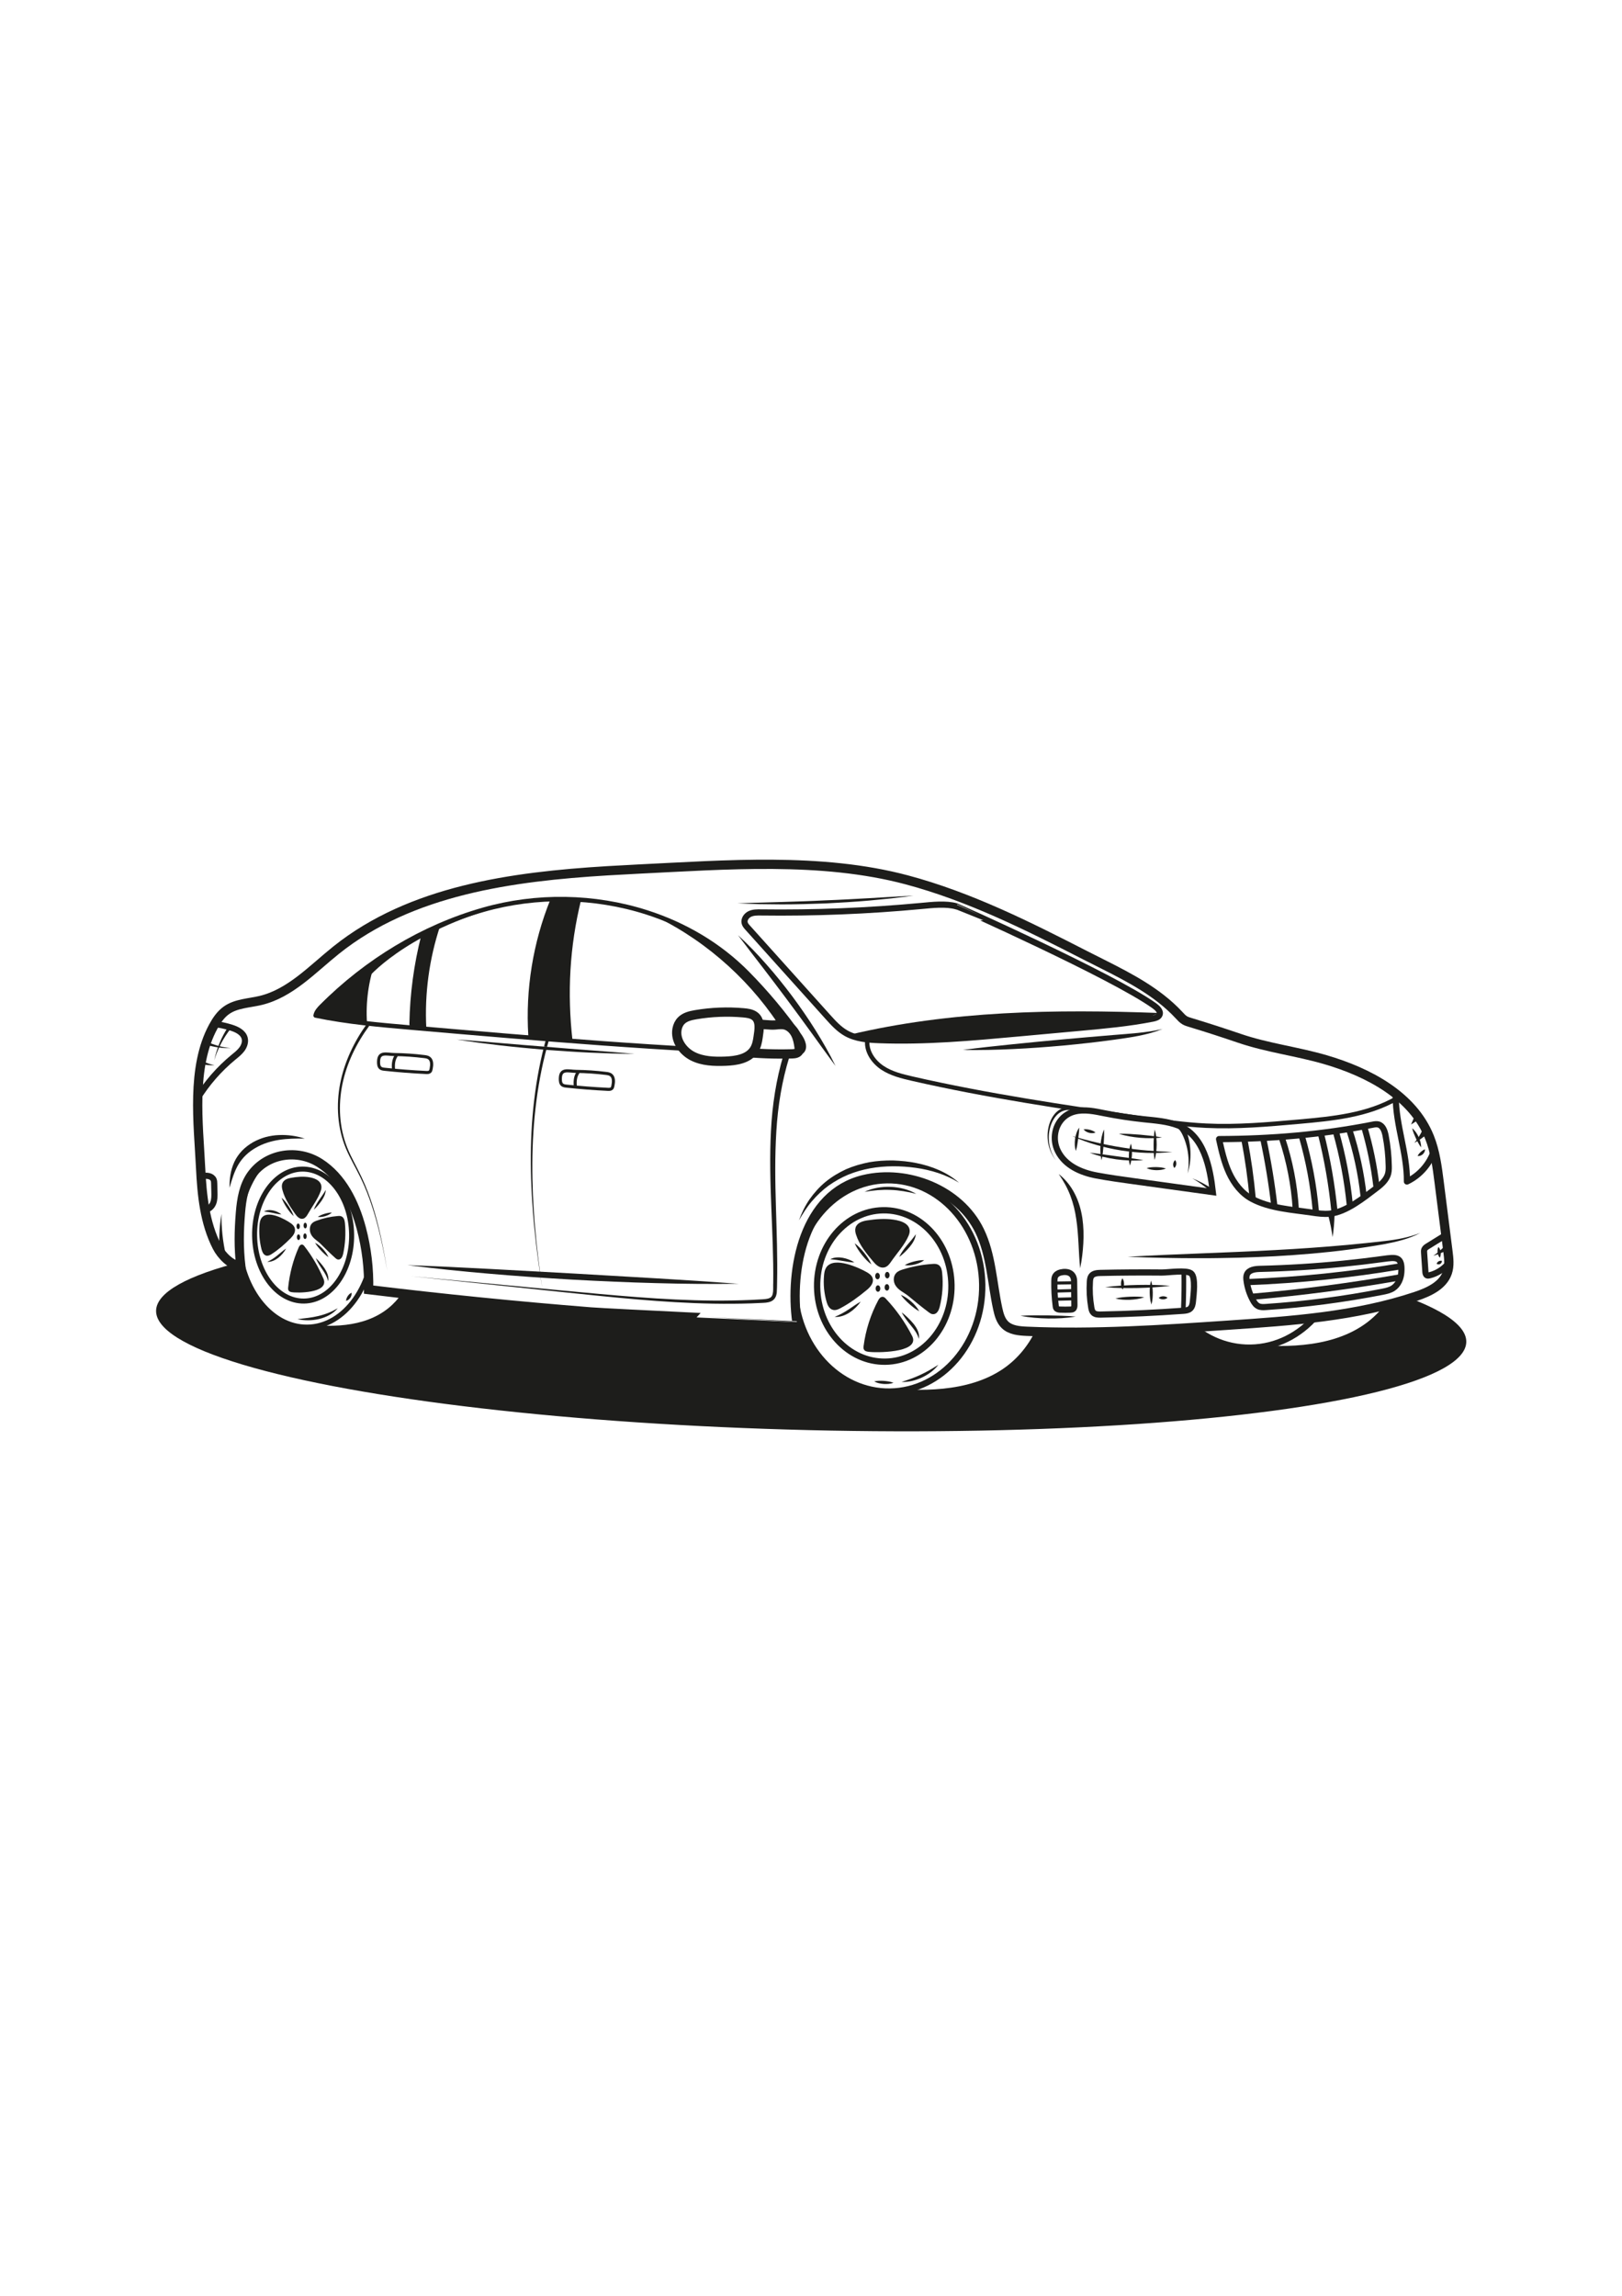 <?xml version="1.0" encoding="utf-8"?>
<!-- Generator: Adobe Illustrator 27.5.0, SVG Export Plug-In . SVG Version: 6.00 Build 0)  -->
<svg xmlns="http://www.w3.org/2000/svg" xmlns:xlink="http://www.w3.org/1999/xlink" viewBox="0 0 650 500" width="595" height="842" preserveAspectRatio="xMidYMid meet" data-scaled="true">
<g id="BACKGROUND">
	<rect style="fill:#FFFFFF;" width="650" height="500"/>
</g>
<g id="OBJECTS">
	<g>
		
			<ellipse transform="matrix(0.024 -1 1 0.024 -4.306 638.752)" style="fill:#1D1D1B;" cx="325" cy="321.582" rx="41.581" ry="262.523"/>
		<g>
			<g>
				<g>
					<g>
						<path style="fill:#FFFFFF;stroke:#1D1D1B;stroke-width:2.529;stroke-linejoin:round;stroke-miterlimit:10;" d="
							M339.556,303.852c0.782,5.785,1.828,11.586,1.963,17.309c0.159,6.724,0.332,13.547,2.301,19.979
							c0.459,1.498,1.051,3.026,2.201,4.09c1.533,1.419,3.751,1.753,5.828,1.972c16.621,1.754,36.412,2.103,50.719-7.567
							c12.006-8.115,18.381-22.633,18.17-36.898c-0.212-14.35-7.098-28.76-19.469-36.48c-14.522-9.062-35.239-7.648-51.566-4.65
							c-2.803,0.515-5.796,1.253-7.643,3.423c-1.397,1.64-1.905,3.842-2.279,5.964c-1.523,8.638-1.557,17.456-0.945,26.183
							C338.992,299.396,339.254,301.623,339.556,303.852z"/>
						
							<ellipse transform="matrix(1 -0.015 0.015 1 -4.476 5.297)" style="fill:#FFFFFF;stroke:#1D1D1B;stroke-width:2.529;stroke-linejoin:round;stroke-miterlimit:10;" cx="355.948" cy="305.32" rx="37.569" ry="42.335"/>
						
							<ellipse transform="matrix(1 -0.015 0.015 1 -4.479 5.275)" style="fill:#FFFFFF;stroke:#1D1D1B;stroke-width:2.529;stroke-linejoin:round;stroke-miterlimit:10;" cx="354.266" cy="305.345" rx="26.916" ry="30.331"/>
					</g>
					<g>
						<path style="fill:#1D1D1B;stroke:#1D1D1B;stroke-width:1.265;stroke-miterlimit:10;" d="M347.811,331.007
							c-0.376-0.063-0.792-0.16-1.005-0.477c-0.189-0.283-0.156-0.654-0.113-0.991c0.821-6.381,2.814-12.609,5.85-18.282
							c0.266-0.498,0.693-1.069,1.247-0.963c0.274,0.052,0.485,0.264,0.677,0.466c4.207,4.446,7.77,9.5,10.544,14.958
							C367.863,331.329,350.983,331.539,347.811,331.007z"/>
						<path style="fill:#1D1D1B;stroke:#1D1D1B;stroke-width:1.265;stroke-miterlimit:10;" d="M372.627,315.383
							c0.37,0.275,0.766,0.559,1.225,0.599c1.14,0.099,1.802-1.243,2.084-2.352c1.121-4.42,1.459-9.038,0.993-13.574
							c-0.105-1.021-0.34-2.18-1.229-2.694c-0.561-0.324-1.25-0.304-1.897-0.261c-3.994,0.262-7.956,0.997-11.779,2.182
							c-0.905,0.281-1.846,0.614-2.477,1.322c-0.832,0.934-0.93,2.37-0.463,3.53c0.911,2.262,3.557,3.21,5.324,4.68
							C367.106,311.061,369.81,313.285,372.627,315.383z"/>
						<path style="fill:#1D1D1B;stroke:#1D1D1B;stroke-width:1.265;stroke-miterlimit:10;" d="M356.566,295.214
							c-0.595,0.87-1.285,1.807-2.312,2.042c-1.511,0.346-2.849-0.965-3.847-2.151c-2.704-3.217-5.472-6.545-6.749-10.549
							c-0.25-0.782-0.439-1.629-0.205-2.415c0.492-1.655,2.503-2.236,4.21-2.494c3.41-0.515,6.891-0.795,10.303-0.298
							c3.088,0.45,7.189,1.743,5.601,5.494C362.028,288.481,358.797,291.952,356.566,295.214z"/>
						<path style="fill:#1D1D1B;stroke:#1D1D1B;stroke-width:1.265;stroke-miterlimit:10;" d="M347.137,300.384
							c0.829,0.485,1.69,1.09,1.967,2.01c0.458,1.519-0.863,2.95-2.082,3.966c-3.293,2.745-6.765,5.302-10.554,7.307
							c-0.79,0.418-1.686,0.823-2.549,0.591c-1.153-0.31-1.719-1.59-2.054-2.736c-0.99-3.388-1.333-6.964-1.005-10.479
							c0.088-0.946,0.235-1.919,0.732-2.729C334.19,294.076,344.141,298.633,347.137,300.384z"/>
						<path style="fill:#1D1D1B;" d="M354.628,300.98c0.011,0.716,0.438,1.291,0.954,1.283c0.516-0.008,0.927-0.595,0.916-1.311
							c-0.011-0.716-0.438-1.291-0.954-1.283C355.027,299.677,354.617,300.264,354.628,300.98z"/>
						<path style="fill:#1D1D1B;" d="M350.721,301.349c0.011,0.716,0.438,1.291,0.954,1.283c0.517-0.008,0.927-0.595,0.916-1.311
							c-0.011-0.716-0.438-1.291-0.954-1.283C351.121,300.045,350.711,300.632,350.721,301.349z"/>
						<path style="fill:#1D1D1B;" d="M354.493,305.878c0.011,0.716,0.438,1.291,0.954,1.283c0.516-0.008,0.927-0.595,0.916-1.311
							c-0.011-0.716-0.438-1.291-0.954-1.283C354.892,304.575,354.482,305.162,354.493,305.878z"/>
						<path style="fill:#1D1D1B;" d="M350.899,306.345c0.011,0.716,0.438,1.291,0.954,1.283c0.516-0.008,0.927-0.595,0.916-1.311
							c-0.011-0.716-0.438-1.291-0.954-1.283C351.298,305.042,350.888,305.629,350.899,306.345z"/>
					</g>
				</g>
				<g>
					<path style="fill:#FFFFFF;" d="M344.947,311.562c-1.541,1.358-3.089,2.721-4.81,3.841c-1.722,1.12-3.636,1.996-5.67,2.283"/>
					<path style="fill:#1D1D1B;" d="M344.947,311.562c-1.212,1.718-2.708,3.186-4.473,4.36c-0.892,0.567-1.844,1.06-2.864,1.379
						c-1.012,0.325-2.088,0.498-3.144,0.385c1.953-0.778,3.661-1.702,5.333-2.801C341.483,313.815,343.081,312.556,344.947,311.562z
						"/>
				</g>
				<g>
					<g>
						<path style="fill:#FFFFFF;" d="M368.222,326.505c-0.09-2.657-1.923-4.89-3.664-6.899c-1.069-1.233-2.138-2.466-3.207-3.7"/>
						<path style="fill:#1D1D1B;" d="M368.222,326.505c-0.584-2.118-1.823-3.701-3.152-5.335c-0.655-0.818-1.352-1.64-1.977-2.517
							c-0.634-0.87-1.234-1.768-1.742-2.747c0.897,0.641,1.701,1.363,2.472,2.114c0.774,0.748,1.504,1.528,2.207,2.369
							c0.677,0.857,1.324,1.777,1.752,2.825C368.227,324.243,368.436,325.419,368.222,326.505z"/>
					</g>
					<g>
						<path style="fill:#FFFFFF;" d="M366.988,284.576c-0.686,2.028-2.099,3.714-3.482,5.347c-1.055,1.246-2.109,2.491-3.164,3.737"
							/>
						<path style="fill:#1D1D1B;" d="M366.988,284.576c-0.062,0.979-0.412,1.925-0.872,2.783c-0.457,0.866-1.044,1.64-1.644,2.378
							c-0.62,0.721-1.248,1.418-1.933,2.076c-0.679,0.661-1.391,1.294-2.197,1.847c0.842-1.756,1.983-3.269,3.18-4.717
							C364.74,287.509,365.916,286.19,366.988,284.576z"/>
					</g>
					<g>
						<path style="fill:#FFFFFF;" d="M370.384,294.961c-2.571,0.821-5.191,1.488-7.841,1.996"/>
						<path style="fill:#1D1D1B;" d="M370.384,294.961c-1.138,0.876-2.425,1.359-3.738,1.715c-1.323,0.318-2.684,0.509-4.103,0.281
							c1.232-0.736,2.505-1.133,3.798-1.48C367.643,295.167,368.951,294.907,370.384,294.961z"/>
					</g>
					<g>
						<path style="fill:#FFFFFF;" d="M332.709,294.586c3.219-0.666,6.526,0.315,9.666,1.287"/>
						<path style="fill:#1D1D1B;" d="M332.709,294.586c1.529-0.822,3.356-0.852,5.008-0.573c0.832,0.158,1.645,0.381,2.421,0.694
							c0.779,0.306,1.528,0.677,2.237,1.165c-1.718-0.018-3.302-0.381-4.873-0.641C335.926,294.937,334.409,294.736,332.709,294.586
							z"/>
					</g>
					<g>
						<path style="fill:#FFFFFF;" d="M342.497,288.182c2.133,2.908,4.372,5.738,6.711,8.482"/>
						<path style="fill:#1D1D1B;" d="M342.497,288.182c1.512,1.124,2.71,2.462,3.841,3.857c1.1,1.42,2.126,2.894,2.871,4.625
							c-1.493-1.096-2.704-2.45-3.841-3.857C344.261,291.375,343.222,289.885,342.497,288.182z"/>
					</g>
					<g>
						<path style="fill:#FFFFFF;" d="M360.984,308.867c2.606,2.039,5.083,4.242,7.41,6.594"/>
						<path style="fill:#1D1D1B;" d="M360.984,308.867c1.605,0.635,2.963,1.626,4.221,2.717c1.233,1.121,2.374,2.354,3.189,3.876
							c-1.512-0.829-2.773-1.873-4.012-2.952C363.169,311.402,361.985,310.271,360.984,308.867z"/>
					</g>
				</g>
			</g>
			<g>
				<g>
					<g>
						<path style="fill:#FFFFFF;stroke:#1D1D1B;stroke-width:2.007;stroke-linejoin:round;stroke-miterlimit:10;" d="
							M110.762,283.576c0.578,5.043,1.346,10.101,1.456,15.089c0.129,5.86,0.27,11.807,1.706,17.417
							c0.334,1.307,0.765,2.639,1.599,3.569c1.11,1.24,2.713,1.536,4.214,1.731c12.009,1.565,26.304,1.913,36.616-6.482
							c8.654-7.045,13.226-19.684,13.042-32.116c-0.185-12.506-5.19-25.08-14.142-31.835c-10.509-7.93-25.469-6.743-37.254-4.167
							c-2.023,0.442-4.183,1.079-5.513,2.966c-1.005,1.426-1.367,3.344-1.633,5.192c-1.081,7.524-1.086,15.209-0.625,22.816
							C110.345,279.69,110.54,281.632,110.762,283.576z"/>
						
							<ellipse transform="matrix(1 -0.015 0.015 1 -4.197 1.843)" style="fill:#FFFFFF;stroke:#1D1D1B;stroke-width:2.007;stroke-linejoin:round;stroke-miterlimit:10;" cx="122.606" cy="284.891" rx="27.133" ry="36.896"/>
						
							<ellipse transform="matrix(1 -0.015 0.015 1 -4.198 1.825)" style="fill:#FFFFFF;stroke:#1D1D1B;stroke-width:2.007;stroke-linejoin:round;stroke-miterlimit:10;" cx="121.391" cy="284.909" rx="19.44" ry="26.434"/>
					</g>
					<g>
						<path style="fill:#1D1D1B;stroke:#1D1D1B;stroke-width:1.003;stroke-miterlimit:10;" d="M116.785,307.259
							c-0.272-0.056-0.573-0.141-0.727-0.418c-0.137-0.247-0.114-0.57-0.084-0.864c0.579-5.559,2.005-10.983,4.185-15.92
							c0.191-0.433,0.498-0.93,0.899-0.836c0.198,0.046,0.351,0.231,0.49,0.408c3.048,3.884,5.633,8.297,7.649,13.059
							C131.269,307.584,119.078,307.73,116.785,307.259z"/>
						<path style="fill:#1D1D1B;stroke:#1D1D1B;stroke-width:1.003;stroke-miterlimit:10;" d="M134.674,293.698
							c0.268,0.241,0.555,0.489,0.886,0.525c0.824,0.089,1.299-1.079,1.5-2.045c0.8-3.85,1.034-7.873,0.687-11.828
							c-0.078-0.89-0.251-1.9-0.894-2.35c-0.406-0.284-0.903-0.267-1.37-0.232c-2.884,0.22-5.745,0.851-8.503,1.876
							c-0.653,0.243-1.332,0.531-1.786,1.147c-0.599,0.812-0.667,2.064-0.327,3.075c0.663,1.973,2.576,2.805,3.855,4.09
							C130.677,289.919,132.635,291.863,134.674,293.698z"/>
						<path style="fill:#1D1D1B;stroke:#1D1D1B;stroke-width:1.003;stroke-miterlimit:10;" d="M123.03,276.085
							c-0.428,0.757-0.924,1.572-1.666,1.775c-1.091,0.298-2.06-0.847-2.783-1.883c-1.96-2.81-3.966-5.716-4.898-9.208
							c-0.182-0.682-0.321-1.42-0.154-2.105c0.352-1.442,1.803-1.943,3.035-2.164c2.462-0.441,4.975-0.677,7.441-0.237
							c2.231,0.399,5.196,1.535,4.058,4.801C126.96,270.229,124.634,273.247,123.03,276.085z"/>
						<path style="fill:#1D1D1B;stroke:#1D1D1B;stroke-width:1.003;stroke-miterlimit:10;" d="M116.231,280.57
							c0.6,0.424,1.223,0.954,1.425,1.756c0.334,1.325-0.617,2.569-1.495,3.451c-2.372,2.385-4.875,4.606-7.607,6.345
							c-0.57,0.363-1.216,0.713-1.84,0.509c-0.834-0.273-1.245-1.389-1.49-2.389c-0.722-2.955-0.978-6.072-0.749-9.134
							c0.062-0.824,0.165-1.672,0.523-2.377C106.866,275.044,114.063,279.037,116.231,280.57z"/>
						<path style="fill:#1D1D1B;" d="M121.642,281.106c0.009,0.624,0.319,1.126,0.692,1.12c0.373-0.005,0.668-0.516,0.659-1.14
							c-0.009-0.624-0.319-1.126-0.692-1.121S121.633,280.482,121.642,281.106z"/>
						<path style="fill:#1D1D1B;" d="M118.822,281.418c0.009,0.624,0.319,1.126,0.692,1.12c0.373-0.006,0.668-0.516,0.659-1.14
							c-0.009-0.624-0.319-1.126-0.692-1.12C119.107,280.284,118.812,280.794,118.822,281.418z"/>
						<path style="fill:#1D1D1B;" d="M121.555,285.374c0.009,0.624,0.319,1.126,0.692,1.12s0.668-0.516,0.659-1.14
							s-0.319-1.126-0.692-1.12C121.841,284.239,121.546,284.75,121.555,285.374z"/>
						<path style="fill:#1D1D1B;" d="M118.961,285.774c0.009,0.624,0.319,1.126,0.692,1.121c0.373-0.005,0.668-0.516,0.659-1.14
							c-0.009-0.624-0.319-1.126-0.692-1.12C119.247,284.639,118.952,285.149,118.961,285.774z"/>
					</g>
				</g>
				<g>
					<path style="fill:#FFFFFF;" d="M114.674,290.306c-1.11,1.18-2.225,2.365-3.466,3.337c-1.241,0.972-2.622,1.731-4.09,1.977"/>
					<path style="fill:#1D1D1B;" d="M114.674,290.306c-0.789,1.402-1.815,2.627-3.072,3.651c-0.638,0.496-1.331,0.941-2.094,1.244
						c-0.755,0.308-1.58,0.491-2.39,0.419c1.469-0.651,2.682-1.479,3.873-2.431C112.189,292.256,113.315,291.185,114.674,290.306z"
						/>
				</g>
				<g>
					<g>
						<path style="fill:#FFFFFF;" d="M131.517,303.38c-0.071-2.315-1.4-4.266-2.662-6.02c-0.775-1.077-1.55-2.154-2.324-3.231"/>
						<path style="fill:#1D1D1B;" d="M131.517,303.38c-0.236-0.881-0.548-1.678-0.946-2.437c-0.399-0.756-0.857-1.482-1.349-2.201
							c-0.477-0.726-0.992-1.456-1.445-2.225c-0.461-0.764-0.893-1.548-1.246-2.389c0.685,0.602,1.291,1.262,1.868,1.941
							c0.58,0.678,1.125,1.376,1.639,2.126c0.495,0.758,0.954,1.566,1.238,2.453C131.57,301.526,131.69,302.483,131.517,303.38z"/>
					</g>
					<g>
						<path style="fill:#FFFFFF;" d="M130.533,266.837c-0.491,1.766-1.508,3.232-2.503,4.652c-0.759,1.083-1.518,2.167-2.277,3.25"
							/>
						<path style="fill:#1D1D1B;" d="M130.533,266.837c-0.042,1.617-0.847,3.107-1.715,4.381c-0.9,1.266-1.858,2.477-3.065,3.522
							c0.567-1.489,1.388-2.808,2.257-4.079C128.898,269.401,129.745,268.216,130.533,266.837z"/>
					</g>
					<g>
						<path style="fill:#FFFFFF;" d="M133.009,275.896c-1.855,0.71-3.746,1.285-5.659,1.723"/>
						<path style="fill:#1D1D1B;" d="M133.009,275.896c-0.784,0.715-1.707,1.124-2.656,1.43c-0.958,0.277-1.953,0.452-3.003,0.292
							c0.874-0.599,1.787-0.933,2.717-1.231C131.006,276.118,131.95,275.886,133.009,275.896z"/>
					</g>
					<g>
						<path style="fill:#FFFFFF;" d="M105.797,275.485c2.324-0.574,4.714,0.289,6.984,1.143"/>
						<path style="fill:#1D1D1B;" d="M105.797,275.485c1.088-0.676,2.467-0.687,3.668-0.432c1.216,0.282,2.336,0.79,3.316,1.574
							c-1.261-0.058-2.398-0.383-3.526-0.615C108.125,275.754,107.047,275.579,105.797,275.485z"/>
					</g>
					<g>
						<path style="fill:#FFFFFF;" d="M112.852,269.926c1.547,2.539,3.171,5.01,4.866,7.407"/>
						<path style="fill:#1D1D1B;" d="M112.852,269.926c1.142,1.033,2.021,2.213,2.843,3.434c0.796,1.238,1.53,2.514,2.023,3.973
							c-1.129-1.01-2.018-2.203-2.843-3.434C114.075,272.651,113.333,271.362,112.852,269.926z"/>
					</g>
					<g>
						<path style="fill:#FFFFFF;" d="M126.251,287.994c1.887,1.782,3.68,3.708,5.367,5.763"/>
						<path style="fill:#1D1D1B;" d="M126.251,287.994c1.221,0.621,2.221,1.505,3.134,2.462c0.891,0.978,1.7,2.038,2.233,3.301
							c-1.134-0.767-2.053-1.687-2.952-2.632C127.789,290.159,126.938,289.177,126.251,287.994z"/>
					</g>
				</g>
			</g>
			<g>
				<path style="fill:#FFFFFF;stroke:#1D1D1B;stroke-width:2.529;stroke-linejoin:round;stroke-miterlimit:10;" d="
					M483.979,286.296c0.782,5.785,1.829,11.586,1.963,17.309c0.159,6.724,0.332,13.547,2.301,19.979
					c0.459,1.498,1.051,3.026,2.201,4.09c1.533,1.418,3.751,1.753,5.828,1.972c16.621,1.754,36.412,2.103,50.719-7.567
					c12.006-8.115,18.381-22.633,18.17-36.898c-0.212-14.35-7.098-28.76-19.469-36.48c-14.522-9.062-35.239-7.648-51.565-4.65
					c-2.803,0.515-5.796,1.253-7.643,3.423c-1.397,1.64-1.905,3.842-2.279,5.964c-1.523,8.638-1.557,17.456-0.945,26.183
					C483.415,281.839,483.678,284.066,483.979,286.296z"/>
				
					<ellipse transform="matrix(1 -0.015 0.015 1 -4.201 7.431)" style="fill:#FFFFFF;stroke:#1D1D1B;stroke-width:2.529;stroke-linejoin:round;stroke-miterlimit:10;" cx="500.372" cy="287.764" rx="37.569" ry="42.335"/>
				
					<ellipse transform="matrix(1 -0.015 0.015 1 -4.197 7.399)" style="fill:#FFFFFF;stroke:#1D1D1B;stroke-width:1.812;stroke-linejoin:round;stroke-miterlimit:10;" cx="498.69" cy="287.789" rx="26.916" ry="30.331"/>
			</g>
			<path style="fill:#FFFFFF;stroke:#1D1D1B;stroke-width:3.714;stroke-miterlimit:10;" d="M465.264,190.202
				c2.585,2.021,5.028,4.218,7.275,6.646c0.686,0.741,1.37,1.51,2.24,2.022c0.659,0.387,1.398,0.611,2.129,0.832
				c6.672,2.013,13.21,4.137,19.792,6.381c11.224,3.827,23.082,5.232,34.443,8.553c17.238,5.04,35.033,14.398,41.712,31.069
				c2.302,5.746,3.101,11.965,3.881,18.106c1.167,9.191,2.333,18.381,3.5,27.572c0.362,2.854,0.714,5.826-0.212,8.549
				c-1.766,5.192-7.457,7.799-12.658,9.538c-24.111,8.057-49.8,9.83-75.165,11.54c-26.873,1.812-53.813,3.625-80.721,2.448
				c-3.113-0.136-6.515-0.433-8.753-2.601c-1.712-1.658-2.387-4.09-2.893-6.419c-2.273-10.469-2.597-21.551-7.255-31.199
				c-7.983-16.536-28.973-24.732-46.423-20.568c-23.965,5.719-29.77,35.825-26.821,57.131c0.005,0.036-75.561-3.534-82.585-4.094
				c-29.735-2.369-59.422-5.349-89.035-8.938c0.19-8.28-0.798-16.585-2.926-24.589c-2.719-10.227-7.739-20.464-16.665-26.149
				c-8.926-5.685-21.06-3.876-27.286,4.681c-3.138,4.313-4.041,9.831-4.479,15.147c-0.614,7.465-0.723,14.152,0.138,21.592
				c-3.895-0.427-7.738-4.338-9.529-7.823c-4.941-9.614-6.042-20.699-6.572-31.496c-0.881-17.975-3.823-40.416,5.079-56.771
				c1.343-2.467,2.961-4.868,5.252-6.493c3.904-2.768,9.026-2.84,13.681-3.952c11.938-2.851,20.764-12.541,30.351-20.205
				c29.961-23.948,70.365-29.421,108.65-31.754c4.094-0.25,8.191-0.473,12.288-0.672c35.025-1.694,73.382-4.832,107.669,4.308
				c25.079,6.686,48.429,18.394,71.426,30.175C445.098,178.051,456.076,183.018,465.264,190.202z"/>
			<path style="fill:none;stroke:#1D1D1B;stroke-width:2.476;stroke-miterlimit:10;" d="M462.504,192.99
				c1.254,0.894,2.751,2.229,2.155,3.649c-0.418,0.995-1.63,1.338-2.689,1.546c-9.586,1.887-19.337,2.778-29.067,3.666
				c-8.327,0.76-16.653,1.52-24.98,2.28c-18.516,1.69-37.095,3.382-55.675,2.678c-4.524-0.171-9.218-0.535-13.162-2.758
				c-2.887-1.628-5.157-4.136-7.372-6.601c-10.691-11.892-21.382-23.785-32.073-35.677c-0.491-0.546-0.997-1.119-1.2-1.825
				c-0.42-1.461,0.648-3.017,2.017-3.677c1.37-0.66,2.954-0.648,4.474-0.628c21.446,0.278,42.906-0.586,64.26-2.586
				c4.359-0.408,9.941-1.051,14.141,0.163C383.333,153.219,445.592,180.935,462.504,192.99z"/>
			<path style="fill:none;stroke:#1D1D1B;stroke-width:2.476;stroke-miterlimit:10;" d="M422.893,243.848
				c0.711-3.894,3.378-7.326,7.701-8.435c3.979-1.02,8.16-0.074,12.189,0.727c5.139,1.023,10.326,1.81,15.537,2.358
				c4.685,0.493,9.467,0.809,13.861,2.508c10.288,3.978,12.74,16.859,13.854,26.702c-10.685-1.477-21.369-2.954-32.054-4.431
				c-4.857-0.671-9.716-1.343-14.537-2.242c-6.176-1.151-12.701-3.943-15.573-9.913
				C422.758,248.812,422.456,246.242,422.893,243.848z"/>
			<path style="fill:none;stroke:#1D1D1B;stroke-width:2.476;stroke-linejoin:round;stroke-miterlimit:10;" d="M559.334,229.393
				c-0.012,11.473,4.596,22.589,4.475,34.061c5.097-2.418,9.12-7.005,10.854-12.373"/>
			<path style="fill:none;stroke:#1D1D1B;stroke-width:2.476;stroke-linejoin:round;stroke-miterlimit:10;" d="M561.563,299.873
				c-0.176,2.439-1.215,4.939-3.253,6.289c-1.29,0.855-2.851,1.179-4.37,1.476c-15.398,3.012-30.986,5.047-46.641,6.092
				c-1.034,0.069-2.123,0.124-3.054-0.332c-0.974-0.477-1.612-1.434-2.133-2.385c-1.335-2.436-2.211-5.122-2.568-7.877
				c-0.109-0.839-0.164-1.724,0.174-2.498c0.798-1.829,3.219-2.132,5.214-2.18c11.055-0.266,22.1-0.951,33.103-2.052
				c5.389-0.539,10.769-1.177,16.135-1.916C559.533,293.751,562.031,293.379,561.563,299.873z"/>
			<path style="fill:none;stroke:#1D1D1B;stroke-width:2.476;stroke-linejoin:round;stroke-miterlimit:10;" d="M478.07,311.306
				c-0.102,1.136-0.304,2.378-1.168,3.121c-0.751,0.646-1.812,0.749-2.799,0.821c-10.971,0.799-21.964,1.304-32.963,1.513
				c-1.062,0.02-2.253-0.012-2.997-0.771c-0.532-0.543-0.703-1.335-0.831-2.085c-0.584-3.418-0.769-6.905-0.548-10.366
				c0.049-0.772,0.134-1.585,0.586-2.213c0.779-1.081,2.309-1.214,3.642-1.244c8.216-0.188,16.436-0.243,24.654-0.165
				c2.39,0.023,9.824-1.12,11.667,0.348C479.251,301.81,478.267,309.105,478.07,311.306z"/>
			<path style="fill:none;stroke:#1D1D1B;stroke-width:2.476;stroke-linejoin:round;stroke-miterlimit:10;" d="M580.761,295.852
				c-1.945,2.557-4.786,4.419-7.907,5.183c-0.342,0.084-0.718,0.151-1.031-0.009c-0.479-0.244-0.574-0.875-0.611-1.411
				c-0.173-2.536-0.347-5.072-0.52-7.607c-0.031-0.448-0.059-0.914,0.106-1.331c0.237-0.601,0.821-0.981,1.37-1.322
				c2.422-1.501,4.843-3.003,7.265-4.505"/>
			<path style="fill:none;stroke:#1D1D1B;stroke-width:1.774;stroke-linejoin:round;stroke-miterlimit:10;" d="M559.912,230.055
				c-11.804,6.866-25.904,8.227-39.506,9.436c-12.352,1.098-24.75,2.196-37.136,1.595c-8.724-0.423-17.383-1.687-26.026-2.95
				c-30.679-4.482-61.398-8.97-91.623-15.88c-4.155-0.95-8.396-1.986-11.952-4.336c-3.556-2.35-6.349-6.304-6.148-10.562"/>
			<path style="fill:none;stroke:#1D1D1B;stroke-width:1.774;stroke-linejoin:round;stroke-miterlimit:10;" d="M320.483,205.123
				c1.349,1.922,2.563,4.834,0.752,6.33c-0.883,0.729-2.139,0.733-3.283,0.699c-51.028-1.518-101.922-5.92-152.783-10.32
				c-12.959-1.121-25.954-2.247-38.691-4.883c0.273-1.503,1.387-2.694,2.466-3.776c17.944-17.984,40.332-31.636,64.763-38.603
				c21.25-6.06,44.511-5.677,65.544,1.079c15.088,4.846,29.03,12.972,40.26,24.352C307.183,187.775,314.209,196.184,320.483,205.123
				z"/>
			<path style="fill:#1D1D1B;" d="M320.483,205.123c-6.274-8.939-13.301-17.348-20.971-25.121
				c-11.231-11.38-25.172-19.506-40.26-24.352c21.074,9.352,39.735,25.321,52.499,44.521L320.483,205.123z"/>
			<path style="fill:#1D1D1B;" d="M232.852,150.676c-4.581,18.643-5.586,37.344-3.411,56.419
				c-5.965,0.054-11.937-0.652-17.726-2.097c-1.163-18.508,1.876-37.268,8.825-54.462L232.852,150.676z"/>
			<path style="fill:#1D1D1B;" d="M176.398,160.986c-4.395,13.196-6.289,27.22-5.552,41.109c-1.816-0.148-3.632-0.295-5.448-0.443
				c-0.357-0.029-0.744-0.071-1.006-0.316c-0.323-0.303-0.339-0.802-0.331-1.245c0.221-11.871,1.818-23.716,4.749-35.222
				L176.398,160.986z"/>
			<path style="fill:#1D1D1B;" d="M150.509,175.103c-2.822,7.925-3.999,16.431-3.435,24.825c-6.661-1.038-13.302-2.209-19.917-3.512
				c0.078-3.129,2.775-5.474,5.246-7.394c2.831-2.2,5.661-4.399,8.491-6.599L150.509,175.103z"/>
			<path style="fill:#FFFFFF;stroke:#1D1D1B;stroke-width:3.714;stroke-miterlimit:10;" d="M310.769,200.719
				c1.228-0.115,2.479-0.283,3.682-0.014c1.851,0.414,3.356,1.842,4.256,3.512c0.899,1.67,1.267,3.572,1.51,5.454
				c0.067,0.516,0.12,1.067-0.106,1.536c-0.437,0.906-1.638,1.064-2.643,1.093c-6.797,0.191-13.607-0.055-20.372-0.738
				c-0.476-0.048-0.975-0.107-1.363-0.387c-0.444-0.32-0.656-0.867-0.811-1.392c-0.59-1.994-0.672-4.222,0.241-6.09
				C297.81,198.275,306.102,201.155,310.769,200.719z"/>
			<path style="fill:#FFFFFF;stroke:#1D1D1B;stroke-width:3.714;stroke-miterlimit:10;" d="M303.799,205.656
				c-0.251,1.762-0.623,3.558-1.589,5.054c-2.328,3.608-7.217,4.371-11.507,4.535c-4.47,0.171-9.132,0.027-13.119-2.001
				c-3.987-2.028-7.086-6.428-6.275-10.827c0.233-1.263,0.786-2.484,1.684-3.402c1.491-1.523,3.708-2.038,5.809-2.395
				c6.309-1.069,12.755-1.325,19.129-0.757c1.482,0.132,3.019,0.329,4.268,1.136C305.026,198.827,304.192,202.899,303.799,205.656z"
				/>
			<g>
				<path style="fill:#1D1D1B;" d="M316.313,213.574c-2.961,9.573-4.581,19.561-5.192,29.622
					c-0.635,10.067-0.48,20.193-0.178,30.325c0.288,10.132,0.689,20.289,0.465,30.465c-0.043,1.29-0.009,2.5-0.122,3.863
					c-0.071,0.679-0.213,1.417-0.606,2.112c-0.385,0.702-1.06,1.249-1.749,1.542c-1.404,0.586-2.756,0.533-3.999,0.609l-3.811,0.169
					c-5.083,0.171-10.168,0.196-15.249,0.112c-20.334-0.366-40.538-2.578-60.71-4.668l-60.535-6.335l60.595,5.718
					c20.194,1.886,40.405,3.888,60.665,4.046c5.062,0.032,10.124-0.045,15.177-0.266l3.788-0.207c1.269-0.073,2.53-0.095,3.48-0.523
					c1.968-0.725,1.394-3.76,1.528-6.199c0.12-10.114-0.382-20.237-0.774-30.378c-0.405-10.139-0.667-20.323-0.128-30.516
					c0.515-10.185,2.053-20.384,4.991-30.231L316.313,213.574z"/>
			</g>
			<g>
				<path style="fill:#1D1D1B;" d="M220.086,206.434c-4.73,16.112-6.656,32.973-6.757,49.779
					c-0.104,16.83,1.566,33.639,4.037,50.292c-2.674-16.622-4.553-33.418-4.656-50.292c-0.104-16.849,1.617-33.815,6.186-50.12
					L220.086,206.434z"/>
			</g>
			<path style="fill:none;stroke:#1D1D1B;stroke-width:2.476;stroke-miterlimit:10;" d="M85.679,200.313
				c2.39,0.279,4.753,0.784,7.048,1.506c2.249,0.707,4.703,1.914,5.311,4.191c0.404,1.513-0.153,3.148-1.077,4.411
				c-0.924,1.264-2.184,2.233-3.393,3.227c-5.74,4.722-10.691,10.4-14.588,16.729"/>
			<g>
				<path style="fill:#1D1D1B;" d="M147.957,201.106c-5.103,6.941-8.993,14.866-10.735,23.329
					c-1.737,8.428-1.274,17.411,1.937,25.451c1.602,4.018,3.846,7.766,5.693,11.722c1.863,3.947,3.408,8.036,4.692,12.2
					c2.593,8.328,4.207,16.906,5.671,25.479c-1.565-8.556-3.281-17.112-5.966-25.386c-1.33-4.137-2.917-8.191-4.816-12.093
					c-1.88-3.908-4.172-7.631-5.848-11.689c-3.359-8.131-3.941-17.26-2.274-25.866c1.673-8.64,5.537-16.753,10.644-23.874
					L147.957,201.106z"/>
			</g>
			<g>
				<path style="fill:none;stroke:#1D1D1B;stroke-width:2.476;stroke-linejoin:round;stroke-miterlimit:10;" d="M556.471,259.228
					c-0.034,0.325-0.085,0.648-0.162,0.967c-0.603,2.489-2.656,4.337-4.696,5.885c-5.114,3.881-12.172,9.623-18.726,10.256
					c-2.416,0.233-4.847-0.106-7.248-0.459c-7.828-1.151-16.749-1.661-23.871-5.439c-4.17-2.212-7.211-6.156-9.196-10.438
					c-1.985-4.282-3.019-8.933-4.039-13.542c20.779-0.061,41.187-1.757,61.499-5.761c0.778-0.153,1.589-0.306,2.354-0.1
					c1.803,0.485,2.517,2.621,2.871,4.454c0.781,4.047,1.206,8.163,1.269,12.285C556.536,257.966,556.536,258.602,556.471,259.228z"
					/>
				<path style="fill:none;stroke:#1D1D1B;stroke-width:2.476;stroke-linejoin:round;stroke-miterlimit:10;" d="M529.208,243.705
					c2.665,10.458,4.529,21.121,5.57,31.863"/>
				<path style="fill:none;stroke:#1D1D1B;stroke-width:2.476;stroke-linejoin:round;stroke-miterlimit:10;" d="M535.336,243.45
					c2.711,9.586,4.579,19.41,5.575,29.322"/>
				<path style="fill:none;stroke:#1D1D1B;stroke-width:2.476;stroke-linejoin:round;stroke-miterlimit:10;" d="M540.732,242.763
					c2.814,8.601,4.733,17.495,5.715,26.492"/>
				<path style="fill:none;stroke:#1D1D1B;stroke-width:2.476;stroke-linejoin:round;stroke-miterlimit:10;" d="M546.681,241.472
					c2.306,7.792,3.946,15.78,4.897,23.85"/>
				<path style="fill:none;stroke:#1D1D1B;stroke-width:2.476;stroke-linejoin:round;stroke-miterlimit:10;" d="M521.682,245.231
					c2.83,9.75,4.709,19.776,5.602,29.889"/>
				<path style="fill:none;stroke:#1D1D1B;stroke-width:2.476;stroke-linejoin:round;stroke-miterlimit:10;" d="M513.72,246.017
					c3.057,9.16,4.924,18.717,5.539,28.355"/>
				<path style="fill:none;stroke:#1D1D1B;stroke-width:2.476;stroke-linejoin:round;stroke-miterlimit:10;" d="M506.25,246.337
					c1.89,8.885,3.368,17.858,4.428,26.88"/>
				<path style="fill:none;stroke:#1D1D1B;stroke-width:2.476;stroke-linejoin:round;stroke-miterlimit:10;" d="M498.669,246.569
					c1.507,7.872,2.625,15.818,3.348,23.801"/>
			</g>
			<path style="fill:none;stroke:#1D1D1B;stroke-width:2.476;stroke-linejoin:round;stroke-miterlimit:10;" d="M561.441,297.386
				c-20.278,3.448-40.78,5.575-61.334,6.363"/>
			<path style="fill:none;stroke:#1D1D1B;stroke-width:2.476;stroke-linejoin:round;stroke-miterlimit:10;" d="M560.734,301.908
				c-19.392,3.406-38.933,5.969-58.548,7.678"/>
			<g>
				<path style="fill:#FFFFFF;" d="M465.878,202.354c-5.56,1.752-11.391,2.448-17.185,3.092
					c-20.904,2.325-41.871,4.093-62.869,5.301"/>
				<path style="fill:#1D1D1B;" d="M465.878,202.354c-6.286,2.511-13.097,3.419-19.722,4.338c-6.66,0.927-13.345,1.646-20.037,2.287
					c-6.696,0.595-13.402,1.095-20.119,1.402c-6.716,0.319-13.441,0.492-20.175,0.366c6.675-0.903,13.353-1.612,20.031-2.293
					l10.017-0.998l10.019-0.941c6.683-0.591,13.363-1.203,20.055-1.736C452.645,204.214,459.31,203.874,465.878,202.354z"/>
			</g>
			<g>
				<path style="fill:#FFFFFF;" d="M296.005,304.428c-44.301-1.356-88.567-3.853-132.74-7.486"/>
				<path style="fill:#1D1D1B;" d="M296.005,304.428c-11.09,0.139-22.179,0.049-33.26-0.27c-11.083-0.284-22.158-0.785-33.228-1.384
					c-11.067-0.646-22.128-1.394-33.173-2.357c-11.047-0.928-22.076-2.087-33.079-3.475c11.083,0.429,22.152,0.943,33.213,1.548
					l33.179,1.813l33.172,1.932C273.887,302.879,284.944,303.611,296.005,304.428z"/>
			</g>
			<g>
				<path style="fill:#FFFFFF;" d="M254.296,212.294c-23.84-1.043-47.641-2.963-71.34-5.753"/>
				<path style="fill:#1D1D1B;" d="M254.296,212.294c-2.986,0.007-5.969-0.077-8.954-0.131l-8.947-0.343
					c-5.963-0.269-11.917-0.703-17.871-1.132c-5.946-0.528-11.892-1.058-17.822-1.745l-8.886-1.096
					c-2.955-0.426-5.913-0.821-8.859-1.307l8.924,0.704l8.915,0.752c5.943,0.49,11.881,1.029,17.827,1.46
					c5.939,0.531,11.886,0.946,17.831,1.418l8.92,0.686L254.296,212.294z"/>
			</g>
			<g>
				<path style="fill:#FFFFFF;stroke:#1D1D1B;stroke-width:1.238;stroke-miterlimit:10;" d="M242.855,220.143
					c0.67,0.083,1.369,0.184,1.921,0.573c1.294,0.914,1.155,2.847,0.834,4.399c-0.078,0.376-0.17,0.773-0.441,1.044
					c-0.391,0.39-1.014,0.391-1.566,0.364c-5.558-0.27-11.108-0.701-16.641-1.294c-0.578-0.062-1.189-0.139-1.644-0.5
					c-0.753-0.597-0.791-1.706-0.764-2.666c0.114-4.052,3.237-2.774,6.333-2.735C234.886,219.379,238.884,219.65,242.855,220.143z"
					/>
				<path style="fill:#FFFFFF;stroke:#1D1D1B;stroke-width:1.238;stroke-miterlimit:10;" d="M231.734,219.644
					c-1.261,1.64-1.409,3.885-1.143,5.936"/>
			</g>
			<g>
				<path style="fill:#FFFFFF;stroke:#1D1D1B;stroke-width:1.238;stroke-miterlimit:10;" d="M170.012,213.396
					c0.67,0.083,1.369,0.184,1.921,0.573c1.294,0.914,1.155,2.847,0.834,4.399c-0.078,0.375-0.17,0.773-0.441,1.044
					c-0.391,0.391-1.014,0.391-1.566,0.364c-5.558-0.27-11.108-0.701-16.641-1.294c-0.578-0.062-1.189-0.139-1.644-0.5
					c-0.753-0.597-0.791-1.706-0.764-2.666c0.114-4.052,3.237-2.774,6.333-2.734C162.043,212.632,166.041,212.904,170.012,213.396z"
					/>
				<path style="fill:#FFFFFF;stroke:#1D1D1B;stroke-width:1.238;stroke-miterlimit:10;" d="M158.891,212.898
					c-1.261,1.64-1.41,3.885-1.143,5.936"/>
			</g>
			<g>
				<path style="fill:#1D1D1B;" d="M122.129,246.247c-3.487-0.044-6.91,0.002-10.224,0.512c-3.307,0.515-6.493,1.485-9.315,3.123
					c-2.845,1.585-5.282,3.827-6.968,6.618c-1.693,2.816-2.683,6.117-3.635,9.468c-0.064-3.474,0.387-7.052,1.928-10.373
					c0.748-1.667,1.859-3.177,3.108-4.52c1.29-1.311,2.763-2.429,4.342-3.343c1.594-0.89,3.287-1.583,5.032-2.069
					c1.754-0.453,3.531-0.756,5.317-0.819C115.279,244.675,118.806,245.192,122.129,246.247z"/>
			</g>
			<g>
				<path style="fill:#1D1D1B;" d="M384.333,263.945c-5.326-3.322-11.315-5.118-17.38-5.978c-6.084-0.843-12.275-0.873-18.254,0.202
					c-2.985,0.554-5.913,1.377-8.721,2.517c-2.802,1.157-5.439,2.665-7.929,4.407c-2.454,1.795-4.67,3.913-6.674,6.243
					c-2.012,2.337-3.642,4.977-5.212,7.692c1.068-2.939,2.443-5.806,4.245-8.428c1.838-2.584,3.97-5.003,6.459-7.035
					c2.487-2.031,5.273-3.68,8.19-5.035c2.954-1.279,6.055-2.172,9.2-2.796c3.162-0.548,6.363-0.753,9.552-0.725
					c3.189,0.131,6.353,0.406,9.469,1.061C373.482,257.307,379.608,259.776,384.333,263.945z"/>
			</g>
			<g>
				<path style="fill:#1D1D1B;" d="M569.192,284.031c-4.361,2.345-9.269,3.506-14.105,4.455c-4.862,0.872-9.734,1.609-14.627,2.253
					c-9.783,1.287-19.622,2.085-29.466,2.651c-4.924,0.257-9.849,0.446-14.775,0.593c-4.927,0.094-9.852,0.211-14.778,0.195
					c-9.851,0.042-19.698-0.183-29.544-0.571c9.837-0.575,19.674-0.996,29.504-1.361c9.829-0.397,19.651-0.767,29.459-1.327
					c9.81-0.515,19.607-1.204,29.389-2.093c4.885-0.475,9.782-0.951,14.654-1.532C559.77,286.748,564.606,285.86,569.192,284.031z"
					/>
			</g>
			<g>
				<path style="fill:#1D1D1B;" d="M473.227,239.929c1.588,1.425,2.259,3.273,2.752,4.937c0.496,1.693,0.828,3.422,0.983,5.159
					c0.328,3.47-0.032,6.962-1.004,10.226c0.57-3.359,0.492-6.787-0.219-10.04c-0.347-1.628-0.858-3.209-1.507-4.718
					c-0.633-1.507-1.446-2.894-2.545-3.626L473.227,239.929z"/>
			</g>
			<g>
				<g>
					<path style="fill:#1D1D1B;" d="M429.698,245.261c6.552,1.898,13.136,3.491,19.827,4.532c6.686,1.075,13.44,1.594,20.258,1.815
						c-6.787,0.759-13.689,0.461-20.451-0.593C442.576,249.927,435.92,248.077,429.698,245.261z"/>
				</g>
				<g>
					<path style="fill:#1D1D1B;" d="M436.7,251.909c3.635,0.387,7.187,0.951,10.762,1.424c3.57,0.51,7.141,0.928,10.745,1.543
						c-3.641,0.367-7.303,0.163-10.915-0.317C443.686,254.04,440.107,253.245,436.7,251.909z"/>
				</g>
				<g>
					<path style="fill:#1D1D1B;" d="M465.647,245.798c-2.907,0.415-5.825,0.364-8.721,0.137c-2.893-0.266-5.777-0.712-8.571-1.618
						c2.934-0.065,5.802,0.157,8.677,0.385C459.902,244.969,462.767,245.238,465.647,245.798z"/>
				</g>
				<g>
					<path style="fill:#1D1D1B;" d="M434.231,242.569c0.948-0.152,1.731-0.013,2.517,0.17c0.776,0.22,1.527,0.48,2.281,1.076
						c-0.888,0.377-1.765,0.319-2.592,0.122C435.619,243.703,434.824,243.328,434.231,242.569z"/>
				</g>
				<g>
					<path style="fill:#1D1D1B;" d="M467.241,258.241c-1.272,0.549-2.588,0.676-3.895,0.67c-1.306-0.044-2.617-0.226-3.865-0.828
						c1.331-0.376,2.608-0.417,3.89-0.409C464.652,257.721,465.926,257.814,467.241,258.241z"/>
				</g>
				<g>
					<path style="fill:#1D1D1B;" d="M442.423,242.601c0.128,2.116-0.018,4.149-0.161,6.192c-0.181,2.04-0.361,4.07-0.828,6.139
						c-0.516-2.061-0.554-4.162-0.406-6.238C441.215,246.621,441.588,244.553,442.423,242.601z"/>
				</g>
				<g>
					<path style="fill:#1D1D1B;" d="M453.211,248.242c0.418,1.492,0.459,2.966,0.411,4.435c-0.087,1.468-0.266,2.932-0.825,4.377
						c-0.421-1.492-0.462-2.966-0.411-4.435C452.475,251.152,452.654,249.688,453.211,248.242z"/>
				</g>
				<g>
					<path style="fill:#1D1D1B;" d="M462.752,242.64c0.603,1.998,0.764,4.045,0.772,6.085c-0.031,2.039-0.219,4.084-0.85,6.075
						c-0.349-2.056-0.382-4.066-0.387-6.083C462.32,246.701,462.38,244.691,462.752,242.64z"/>
				</g>
				<g>
					<path style="fill:#1D1D1B;" d="M470.936,254.854c0.427,0.582,0.478,1.122,0.441,1.653c-0.076,0.526-0.243,1.043-0.789,1.518
						c-0.43-0.582-0.481-1.122-0.441-1.653C470.226,255.846,470.393,255.329,470.936,254.854z"/>
				</g>
				<g>
					<path style="fill:#1D1D1B;" d="M432.476,241.854c-0.007,1.652-0.235,3.17-0.432,4.709c-0.234,1.534-0.435,3.055-0.887,4.645
						c-0.53-1.572-0.546-3.219-0.338-4.818C431.063,244.797,431.534,243.219,432.476,241.854z"/>
				</g>
			</g>
			<g>
				<path style="fill:#1D1D1B;" d="M572.09,244.22c-1.635,1.507-3.431,2.76-5.311,3.738c1.364-1.623,2.478-3.387,3.325-5.217
					L572.09,244.22z"/>
			</g>
			<g>
				<path style="fill:#1D1D1B;" d="M571.053,250.548c0.043,0.835-0.371,1.493-0.894,1.987c-0.546,0.469-1.246,0.809-2.072,0.674
					c0.374-0.74,0.792-1.166,1.246-1.595C569.809,251.212,570.279,250.842,571.053,250.548z"/>
			</g>
			<g>
				<polygon style="fill:#1D1D1B;" points="569.002,238.377 565.468,240.61 567.119,236.77 				"/>
			</g>
			<g>
				<path style="fill:#1D1D1B;" d="M565.912,242.115c1.166,0.937,1.961,2.163,2.587,3.454c0.592,1.307,1.023,2.703,0.993,4.199
					c-0.902-1.189-1.509-2.424-2.114-3.675C566.807,244.825,566.248,243.568,565.912,242.115z"/>
			</g>
			<path style="fill:none;stroke:#1D1D1B;stroke-width:1.857;stroke-linejoin:round;stroke-miterlimit:10;" d="M474.392,300.005
				c0.078,4.857,0.017,9.717-0.185,14.571"/>
			<g>
				<path style="fill:#1D1D1B;" d="M468.903,305.229c-4.327,0.578-8.662,0.782-12.999,0.893c-4.338,0.074-8.677,0.054-13.025-0.344
					c4.327-0.581,8.662-0.784,12.998-0.893C460.216,304.814,464.555,304.834,468.903,305.229z"/>
			</g>
			<g>
				<path style="fill:#1D1D1B;" d="M458.588,309.829c-1.886,0.665-3.829,0.906-5.774,1.009c-1.946,0.064-3.903-0.011-5.839-0.516
					c1.941-0.477,3.86-0.62,5.786-0.72C454.689,309.541,456.614,309.522,458.588,309.829z"/>
			</g>
			<g>
				<path style="fill:#1D1D1B;" d="M467.889,310.018c-0.587,0.497-1.179,0.615-1.772,0.645c-0.594-0.009-1.19-0.11-1.791-0.592
					c0.587-0.499,1.179-0.618,1.772-0.645C466.692,309.438,467.288,309.539,467.889,310.018z"/>
			</g>
			<g>
				<path style="fill:#1D1D1B;" d="M579.941,290.926c-1.798,0.961-3.666,1.725-5.561,2.289c1.629-1.122,3.119-2.392,4.447-3.775
					L579.941,290.926z"/>
			</g>
			<g>
				<path style="fill:#1D1D1B;" d="M577.821,295.205c0.058,0.641-0.282,1.044-0.679,1.283c-0.412,0.21-0.936,0.284-1.448-0.108
					c0.29-0.568,0.543-0.788,0.849-0.975C576.866,295.248,577.188,295.151,577.821,295.205z"/>
			</g>
			<g>
				<path style="fill:#1D1D1B;" d="M461.279,303.143c0.512,1.594,0.645,3.193,0.69,4.793c0.005,1.601-0.081,3.203-0.548,4.811
					c-0.514-1.593-0.648-3.193-0.69-4.793C460.729,306.353,460.815,304.751,461.279,303.143z"/>
			</g>
			<g>
				<path style="fill:#1D1D1B;" d="M449.799,302.228c0.499,0.742,0.62,1.489,0.652,2.237c-0.007,0.749-0.106,1.499-0.585,2.255
					c-0.502-0.741-0.623-1.489-0.652-2.237C449.224,303.734,449.322,302.984,449.799,302.228z"/>
			</g>
			<g>
				<path style="fill:#1D1D1B;" d="M576.436,289.652c0.574,0.641,0.778,1.364,0.893,2.094c0.076,0.735,0.061,1.486-0.335,2.252
					c-0.582-0.683-0.783-1.38-0.893-2.094C576.03,291.185,576.048,290.46,576.436,289.652z"/>
			</g>
			<path style="fill:#1D1D1B;" d="M198.184,153.904c0,0-24.796,5.015-49.867,22.818l-1.083,5.362
				C147.234,182.083,161.387,164.674,198.184,153.904z"/>
			<path style="fill:#1D1D1B;" d="M464.59,195.939c-41.597-1.563-83.689-0.936-124.181,8.718c19.38,3.775,39.356,2.068,59.025,0.347
				c18.033-1.578,36.065-3.155,54.098-4.733L464.59,195.939z"/>
			<g>
				<path style="fill:#1D1D1B;" d="M376.052,336.875c-1.712,2.218-4.057,3.907-6.592,5.11c-2.549,1.173-5.351,1.885-8.151,1.769
					c2.655-0.859,5.189-1.736,7.628-2.891C371.389,339.739,373.69,338.359,376.052,336.875z"/>
			</g>
			<g>
				<path style="fill:#1D1D1B;" d="M367.197,268.408c-3.447-0.872-6.86-1.468-10.324-1.587c-3.463-0.15-6.91,0.178-10.416,0.776
					c3.221-1.543,6.876-2.139,10.464-2.012C360.509,265.742,364.105,266.621,367.197,268.408z"/>
			</g>
			<g>
				<path style="fill:#1D1D1B;" d="M135.363,314.197c-0.917,1.128-2.096,2.043-3.378,2.757c-1.281,0.724-2.679,1.228-4.101,1.58
					c-1.429,0.331-2.887,0.512-4.343,0.515c-1.454,0.01-2.906-0.13-4.315-0.478c2.876-0.312,5.663-0.579,8.37-1.24
					C130.31,316.698,132.881,315.683,135.363,314.197z"/>
			</g>
			<g>
				<path style="fill:#1D1D1B;" d="M140.865,307.998c0.136,0.81-0.122,1.469-0.483,2.044c-0.392,0.555-0.904,1.045-1.706,1.226
					c0.054-0.817,0.339-1.376,0.678-1.914C139.724,308.837,140.133,308.36,140.865,307.998z"/>
			</g>
			<g>
				<path style="fill:#1D1D1B;" d="M358.073,344.084c-1.3,0.488-2.626,0.551-3.935,0.479c-1.307-0.11-2.611-0.358-3.829-1.026
					c1.353-0.305,2.633-0.281,3.916-0.208C355.506,343.44,356.776,343.595,358.073,344.084z"/>
			</g>
			<g>
				<path style="fill:#1D1D1B;" d="M408.943,317.243c3.715-0.229,7.389-0.183,11.07-0.15c3.68,0.072,7.354,0.134,11.061,0.473
					c-3.669,0.641-7.378,0.8-11.079,0.764C416.295,318.255,412.592,317.989,408.943,317.243z"/>
			</g>
			<g>
				<path style="fill:#1D1D1B;" d="M88.07,293.347c-0.443-5.689-0.207-11.381,0.679-16.92c-0.064,5.609,0.539,11.177,1.769,16.55
					L88.07,293.347z"/>
			</g>
			<g>
				<path style="fill:#1D1D1B;" d="M334.839,217.183c-3.268-4.399-6.428-8.839-9.62-13.25c-3.205-4.401-6.393-8.806-9.664-13.15
					c-3.233-4.372-6.544-8.684-9.849-13.011c-3.317-4.318-6.67-8.614-9.951-13.004c4.046,3.698,7.828,7.666,11.444,11.776
					c3.629,4.102,7.05,8.382,10.34,12.76c3.254,4.405,6.381,8.905,9.276,13.553C329.722,207.496,332.447,212.252,334.839,217.183z"
					/>
			</g>
			<g>
				<path style="fill:#1D1D1B;" d="M366.047,148.892c-2.915,0.428-5.84,0.76-8.764,1.117c-2.928,0.311-5.859,0.594-8.792,0.865
					c-5.867,0.523-11.749,0.854-17.632,1.163c-5.887,0.209-11.775,0.39-17.666,0.384c-2.945-0.015-5.89-0.042-8.834-0.094
					c-2.944-0.101-5.887-0.176-8.828-0.349l17.647-0.509c5.878-0.192,11.755-0.362,17.627-0.667
					c5.876-0.205,11.746-0.554,17.618-0.873L366.047,148.892z"/>
			</g>
			<g>
				<path style="fill:#1D1D1B;" d="M534.798,276.975c-0.08,2.955-0.339,5.882-0.769,8.757c-0.395-2.881-0.962-5.714-1.691-8.478
					L534.798,276.975z"/>
			</g>
			<g>
				<path style="fill:#1D1D1B;" d="M485.173,267.473c-2.245-2.012-4.724-3.796-7.384-5.306c2.839,1.138,5.576,2.589,8.145,4.329
					L485.173,267.473z"/>
			</g>
			<g>
				<path style="fill:#1D1D1B;" d="M428.442,234.806c-1.927-0.17-3.916,0.833-5.235,2.376c-1.349,1.553-2.181,3.571-2.61,5.631
					c-0.864,4.145,0.06,8.687,2.579,12.202c-2.684-3.39-3.878-7.958-3.188-12.312c0.349-2.167,1.099-4.321,2.505-6.115
					c1.387-1.776,3.589-3.102,6.025-3.018L428.442,234.806z"/>
			</g>
			<g>
				<path style="fill:#1D1D1B;" d="M92.354,202.341c-2.91,3.683-5.132,7.962-6.478,12.543c0.946-4.679,2.805-9.213,5.474-13.267
					L92.354,202.341z"/>
			</g>
			<g>
				<path style="fill:#1D1D1B;" d="M82.877,207.421c2.972,1.369,6.202,2.261,9.523,2.608c-3.339,0.065-6.722-0.421-9.969-1.453
					L82.877,207.421z"/>
			</g>
			<g>
				<path style="fill:#1D1D1B;" d="M81.377,215.262c1.405,0.743,2.956,1.281,4.583,1.569c-1.648,0.124-3.347-0.008-5.015-0.409
					L81.377,215.262z"/>
			</g>
			<g>
				<path style="fill:#1D1D1B;" d="M424.268,260.457c2.667,2.061,4.85,4.801,6.416,7.861c1.594,3.057,2.536,6.42,3.059,9.79
					c0.484,3.384,0.582,6.784,0.386,10.142c-0.182,3.36-0.604,6.68-1.26,9.982c-0.374-3.349-0.491-6.684-0.673-9.982
					c-0.197-3.298-0.4-6.569-0.901-9.774c-0.452-3.212-1.226-6.35-2.368-9.369C427.774,266.088,426.188,263.227,424.268,260.457z"/>
			</g>
			<path style="fill:none;stroke:#1D1D1B;stroke-width:2.476;stroke-linejoin:round;stroke-miterlimit:10;" d="M430.552,312.813
				c0.01,0.603-0.023,1.299-0.501,1.667c-0.31,0.239-0.729,0.269-1.12,0.285c-1.351,0.055-2.704,0.057-4.054,0.004
				c-0.573-0.022-1.228-0.098-1.553-0.57c-0.167-0.242-0.211-0.546-0.249-0.838c-0.427-3.32-0.612-6.671-0.553-10.018
				c0.011-0.621,0.035-1.261,0.293-1.825c0.393-0.859,1.283-1.408,2.202-1.625c2.905-0.688,5.386,0.287,5.414,3.53
				C430.458,306.553,430.505,309.683,430.552,312.813z"/>
			<path style="fill:none;stroke:#1D1D1B;stroke-width:1.238;stroke-linejoin:round;stroke-miterlimit:10;" d="M423.034,304.131
				c2.272-0.034,4.544-0.067,6.816-0.101"/>
			<path style="fill:none;stroke:#1D1D1B;stroke-width:1.238;stroke-linejoin:round;stroke-miterlimit:10;" d="M429.988,307.152
				c-2.364,0.068-4.727,0.136-7.091,0.203"/>
			<path style="fill:none;stroke:#1D1D1B;stroke-width:1.238;stroke-linejoin:round;stroke-miterlimit:10;" d="M430.221,310.445
				c-2.487,0.063-4.973,0.127-7.46,0.19"/>
			<path style="fill:none;stroke:#1D1D1B;stroke-width:2.476;stroke-linejoin:round;stroke-miterlimit:10;" d="M81.244,261.199
				c0.823-0.057,1.662-0.112,2.464,0.084c0.802,0.197,1.574,0.689,1.898,1.449c0.197,0.462,0.213,0.978,0.226,1.48
				c0.03,1.142,0.06,2.283,0.09,3.425c0.04,1.526,0.072,3.102-0.5,4.517c-0.572,1.415-1.914,2.637-3.439,2.57"/>
		</g>
	</g>
</g>
</svg>
